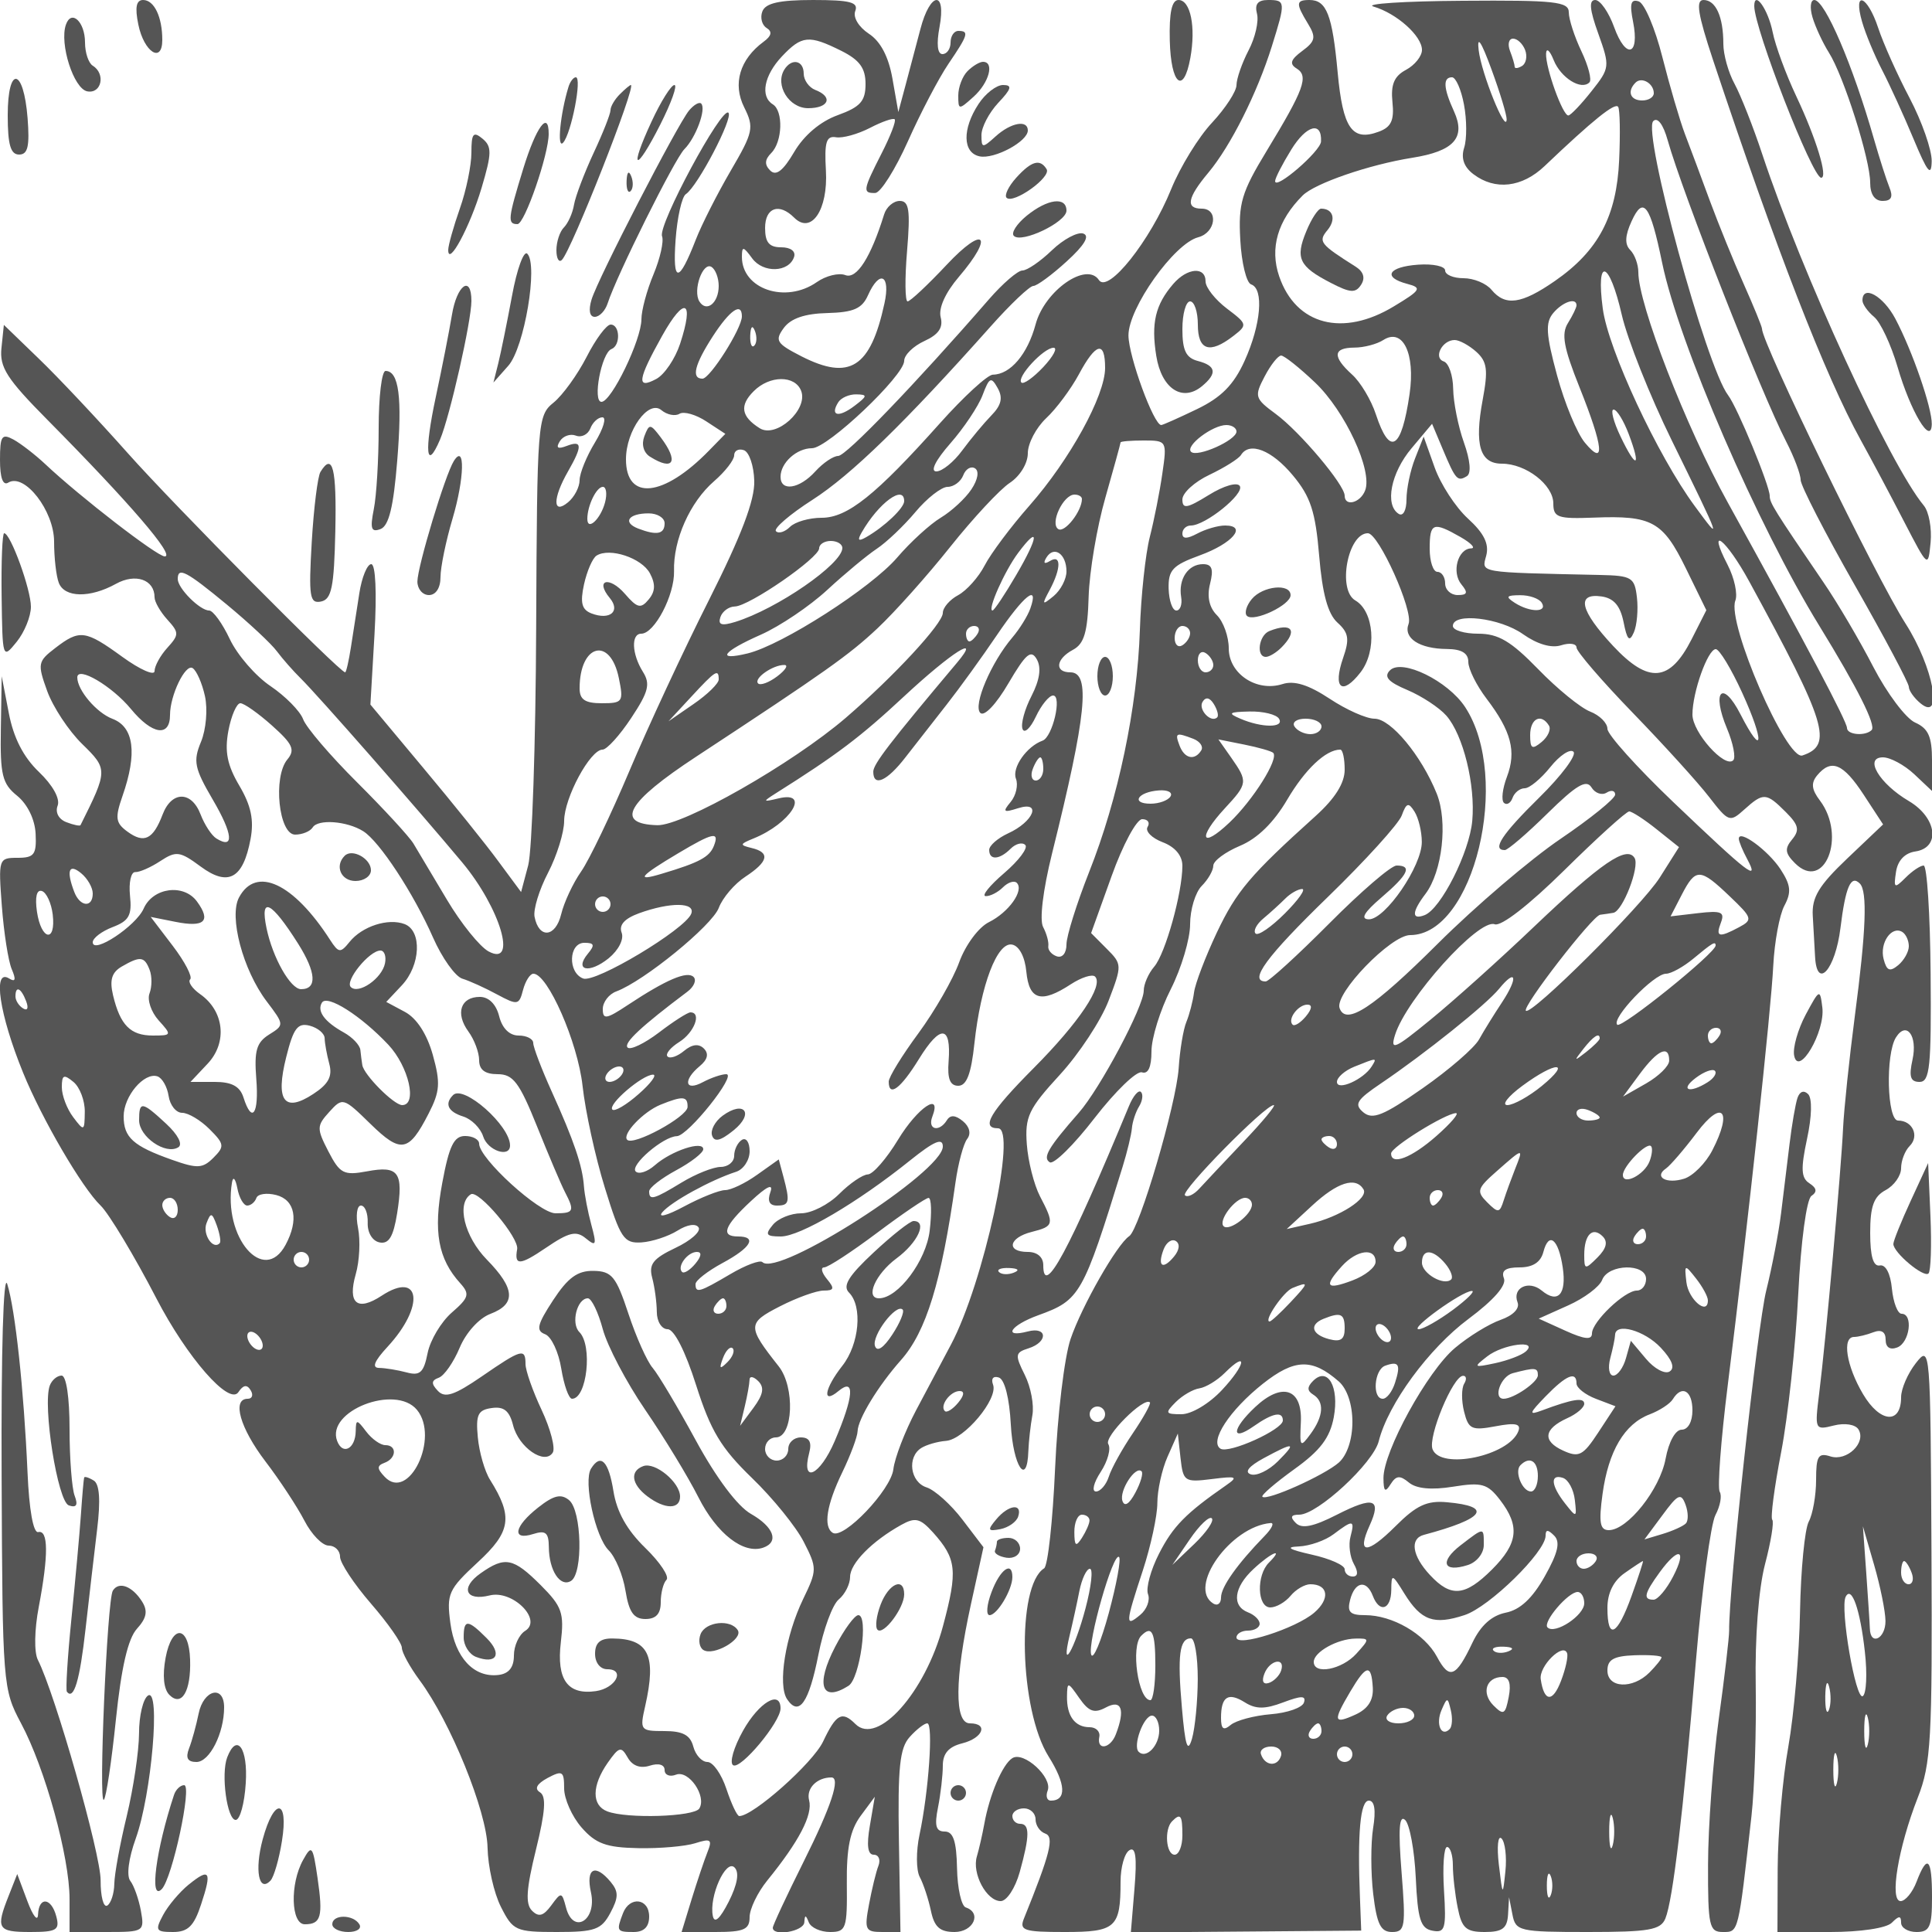 <svg xmlns="http://www.w3.org/2000/svg" version="1.0" width="250" height="250" viewBox="0 0 250 250" preserveAspectRatio="xMidYMid meet">
<g transform="translate(0,250) scale(0.01,-0.01)" fill="#555555" stroke="none">
<path d="M1790 24682 c73 -357 310 -509 310 -199 0 298 -105 517 -248 517 -89 0 -108 -94 -62 -318z"/>
<path d="M9865 24853 c-31 -81 -6 -177 55 -215 76 -47 64 -103 -39 -178 -309 -228 -403 -546 -251 -849 130 -262 118 -320 -175 -821 -173 -297 -376 -697 -451 -890 -221 -569 -302 -570 -262 -5 21 292 81 559 133 593 152 100 616 987 551 1053 -86 86 -915 -1455 -859 -1598 25 -66 -25 -288 -111 -494 -86 -205 -156 -466 -156 -580 0 -266 -388 -1069 -517 -1069 -119 0 0 634 129 683 120 46 112 317 -10 317 -54 0 -194 -188 -311 -418 -118 -230 -310 -496 -427 -591 -209 -169 -214 -243 -226 -2907 -6 -1504 -53 -2890 -103 -3081 l-92 -346 -293 396 c-160 219 -599 764 -975 1213 l-682 817 53 908 c31 542 14 909 -42 909 -52 0 -122 -169 -154 -375 -33 -206 -82 -521 -109 -700 -28 -179 -61 -325 -75 -325 -69 0 -2212 2160 -2816 2840 -385 433 -902 983 -1150 1221 l-450 435 -31 -298 c-27 -251 68 -399 600 -936 1056 -1067 1654 -1762 1513 -1762 -99 0 -1097 771 -1546 1194 -130 122 -315 265 -411 318 -152 82 -175 48 -175 -264 0 -231 38 -336 107 -293 210 129 593 -365 593 -764 0 -206 27 -446 61 -533 74 -193 403 -199 739 -13 254 141 500 55 500 -174 0 -58 74 -188 165 -288 154 -170 154 -196 0 -366 -91 -100 -165 -236 -165 -301 0 -64 -187 18 -415 183 -482 350 -554 359 -872 114 -224 -172 -230 -202 -102 -556 75 -206 278 -514 452 -684 334 -326 333 -341 -21 -1050 -7 -15 -90 2 -183 38 -100 38 -147 127 -113 214 34 90 -64 266 -242 436 -201 192 -329 442 -390 762 l-92 477 -11 -684 c-10 -594 18 -708 212 -864 133 -109 229 -305 238 -491 13 -269 -18 -311 -234 -311 -245 0 -249 -13 -203 -625 26 -344 83 -711 128 -816 58 -136 48 -171 -35 -120 -215 134 -126 -465 182 -1220 244 -600 764 -1490 1003 -1719 106 -101 444 -664 721 -1200 397 -766 944 -1392 1062 -1214 63 94 111 102 158 25 38 -61 21 -111 -37 -111 -208 0 -101 -378 229 -811 184 -241 410 -585 503 -764 92 -179 233 -325 315 -325 81 0 147 -65 147 -144 0 -79 180 -352 400 -606 220 -254 400 -511 400 -572 0 -60 103 -248 229 -419 402 -542 871 -1698 880 -2167 5 -243 82 -588 173 -767 155 -308 192 -325 724 -325 493 0 576 30 692 247 107 200 108 275 5 400 -202 243 -325 179 -256 -134 80 -362 -229 -552 -322 -199 -54 206 -62 208 -191 31 -102 -139 -163 -156 -250 -69 -87 87 -74 280 51 788 122 495 136 692 52 744 -75 46 -41 109 99 185 192 102 214 88 214 -134 0 -136 101 -364 225 -506 183 -210 319 -260 731 -268 279 -6 612 23 741 64 200 64 223 48 159 -112 -41 -103 -134 -378 -206 -612 l-130 -425 440 0 c367 0 440 32 440 192 0 106 103 320 229 475 411 506 590 850 541 1037 -40 153 99 296 288 296 122 0 0 -371 -358 -1088 -220 -441 -400 -826 -400 -857 0 -117 400 -48 408 70 6 100 18 100 58 0 28 -69 151 -125 275 -125 208 0 223 42 217 625 -5 459 42 691 177 875 l185 250 -64 -375 c-44 -254 -28 -375 50 -375 64 0 91 -64 61 -143 -31 -78 -85 -303 -122 -500 -62 -328 -48 -357 170 -357 l237 0 -20 1174 c-16 954 10 1207 140 1350 87 97 189 176 227 176 80 0 18 -887 -100 -1439 -46 -213 -45 -461 3 -550 47 -88 112 -285 144 -436 44 -211 116 -275 306 -275 244 0 357 247 145 318 -57 19 -108 247 -113 508 -7 350 -49 474 -159 474 -115 0 -135 74 -87 313 34 171 62 414 62 539 0 158 75 245 250 289 271 68 344 259 100 259 -202 0 -197 579 13 1537 l163 742 -272 357 c-149 196 -358 383 -463 417 -214 68 -257 394 -68 511 68 42 211 83 317 91 238 17 679 545 610 728 -29 77 3 116 75 92 75 -24 137 -266 155 -608 29 -540 212 -815 227 -342 5 124 28 332 52 462 24 131 -20 365 -98 521 -130 260 -126 290 49 345 254 81 245 285 -10 218 -332 -87 -224 80 136 210 540 196 577 259 1090 1919 60 193 114 418 121 502 7 83 49 210 93 281 44 72 55 156 24 187 -31 31 -101 -51 -155 -182 -775 -1871 -1109 -2491 -1109 -2059 0 104 -78 171 -200 171 -284 0 -248 184 50 259 290 73 296 100 107 462 -77 149 -154 452 -170 673 -26 355 23 458 426 897 250 272 535 705 633 962 175 458 174 471 -25 670 l-202 203 265 737 c146 408 324 737 396 737 73 0 104 -45 70 -100 -34 -55 53 -144 194 -198 162 -61 256 -174 256 -305 0 -349 -220 -1137 -364 -1305 -75 -87 -136 -227 -136 -311 0 -204 -565 -1267 -841 -1581 -396 -452 -471 -580 -375 -640 51 -32 313 226 581 574 269 347 544 613 612 590 80 -26 123 68 123 271 0 171 112 534 250 805 137 271 250 649 250 840 0 190 68 413 150 496 82 82 150 200 150 262 0 62 155 177 345 257 226 94 438 302 611 597 232 394 500 648 687 648 32 0 57 -117 57 -260 0 -174 -125 -372 -375 -598 -851 -767 -1025 -974 -1280 -1511 -146 -310 -279 -657 -294 -772 -15 -115 -60 -287 -99 -382 -40 -95 -85 -365 -100 -600 -32 -468 -508 -2086 -640 -2173 -157 -103 -615 -906 -759 -1331 -80 -235 -170 -986 -200 -1669 -30 -684 -94 -1268 -142 -1298 -361 -227 -322 -1830 58 -2435 224 -356 235 -571 28 -571 -50 0 -68 59 -40 131 64 169 -309 511 -457 419 -127 -78 -296 -475 -363 -850 -25 -137 -68 -327 -96 -421 -67 -220 124 -579 308 -579 78 0 188 167 246 375 131 471 132 625 5 625 -55 0 -100 45 -100 100 0 55 68 100 150 100 82 0 150 -64 150 -142 0 -78 56 -160 125 -184 120 -41 65 -259 -275 -1099 -63 -155 -3 -175 529 -175 660 0 721 56 721 652 0 185 51 368 114 406 81 51 100 -89 66 -497 l-47 -567 1491 12 1490 12 -16 416 c-34 853 4 1266 115 1266 74 0 93 -124 55 -356 -31 -195 -31 -578 1 -850 47 -393 97 -494 244 -494 169 0 179 66 123 775 -44 551 -31 746 46 675 59 -55 121 -392 138 -749 25 -538 62 -655 215 -684 165 -32 181 24 150 524 -19 308 -1 559 40 559 41 0 75 -107 75 -237 0 -131 28 -379 63 -550 52 -264 108 -313 350 -313 227 0 290 47 301 225 l13 225 44 -225 c41 -214 88 -225 975 -225 794 0 943 26 1004 175 97 239 230 1358 396 3344 78 918 191 1763 252 1877 61 115 86 249 55 300 -31 50 15 668 103 1372 266 2132 561 4848 590 5439 16 307 80 655 144 774 93 174 83 267 -51 472 -160 243 -539 521 -539 394 0 -33 49 -153 110 -266 161 -301 14 -187 -960 742 -467 446 -850 872 -850 946 0 75 -101 176 -225 224 -124 49 -426 295 -671 548 -352 362 -515 459 -775 459 -181 0 -329 45 -329 100 0 178 611 106 909 -107 183 -129 366 -183 491 -143 110 35 200 22 200 -29 0 -51 327 -431 728 -845 400 -413 845 -903 988 -1089 251 -325 268 -331 455 -162 247 222 284 220 536 -32 168 -168 183 -234 83 -355 -99 -119 -92 -179 36 -307 381 -381 672 349 323 811 -108 142 -117 226 -35 325 182 219 337 154 602 -251 l251 -384 -464 -441 c-368 -350 -460 -503 -446 -741 9 -165 23 -405 30 -533 24 -432 262 -161 328 373 66 536 135 694 251 577 100 -100 81 -611 -65 -1717 -72 -550 -140 -1202 -152 -1450 -24 -530 -223 -2741 -309 -3429 -59 -472 -56 -479 189 -417 143 36 279 14 319 -50 105 -171 -149 -417 -362 -350 -158 51 -186 5 -186 -304 0 -200 -43 -443 -95 -540 -52 -97 -103 -623 -113 -1169 -10 -545 -78 -1328 -151 -1741 -74 -412 -136 -1121 -138 -1575 l-3 -825 680 0 c396 0 730 50 800 120 93 93 120 93 120 0 0 -66 90 -120 200 -120 170 0 200 67 200 450 0 507 -60 567 -200 200 -52 -137 -145 -250 -206 -250 -147 0 -32 690 221 1337 173 440 190 746 178 3176 -13 2661 -15 2686 -203 2447 -104 -133 -190 -331 -190 -440 0 -355 -273 -332 -493 41 -216 365 -274 739 -115 739 50 0 163 27 250 61 103 39 158 5 158 -97 0 -99 56 -136 150 -100 162 62 210 436 56 436 -51 0 -107 146 -125 325 -18 195 -81 315 -156 300 -85 -17 -125 118 -125 421 0 345 46 471 200 554 110 59 200 186 200 284 0 97 50 226 111 287 129 129 37 329 -150 329 -143 0 -165 859 -27 1077 136 215 281 20 214 -287 -49 -222 -28 -290 91 -290 133 0 153 198 143 1400 -6 770 -47 1400 -90 1400 -43 0 -149 -71 -235 -158 -144 -143 -155 -137 -123 75 22 148 114 245 250 265 330 49 280 437 -83 652 -384 226 -585 566 -336 566 95 0 276 -98 404 -217 l231 -218 0 394 c0 309 -47 415 -220 492 -120 55 -362 377 -538 716 -175 340 -466 835 -648 1100 -640 939 -694 1026 -694 1116 0 133 -418 1145 -538 1302 -283 370 -1112 3405 -969 3548 55 55 129 -42 186 -246 195 -693 1205 -3261 1534 -3901 103 -200 187 -423 187 -496 0 -73 315 -685 700 -1361 385 -675 700 -1268 700 -1316 0 -49 68 -145 150 -213 302 -251 168 468 -193 1032 -380 594 -1857 3628 -1857 3814 0 27 -106 286 -235 576 -130 291 -327 776 -439 1078 -111 303 -257 693 -324 868 -66 175 -197 622 -291 993 -94 372 -231 696 -306 721 -103 34 -120 -30 -73 -265 87 -438 -93 -489 -245 -69 -70 194 -180 352 -245 352 -84 0 -73 -124 40 -436 152 -425 150 -444 -88 -744 -134 -170 -269 -311 -299 -314 -72 -8 -297 617 -289 801 4 79 48 41 98 -84 93 -231 357 -396 463 -289 33 32 -14 214 -104 403 -90 189 -163 415 -163 503 0 139 -177 159 -1375 150 -756 -5 -1275 -39 -1152 -75 300 -88 627 -380 627 -561 0 -81 -93 -197 -207 -258 -153 -82 -198 -189 -175 -417 25 -236 -16 -324 -177 -383 -346 -129 -465 43 -532 768 -69 746 -144 936 -365 936 -176 0 -179 -45 -19 -307 107 -175 96 -227 -75 -353 -151 -112 -168 -167 -71 -227 158 -98 95 -270 -388 -1065 -326 -537 -368 -678 -342 -1151 16 -297 79 -556 140 -577 168 -56 129 -520 -84 -989 -140 -310 -301 -473 -616 -625 -235 -113 -443 -206 -463 -206 -97 0 -422 888 -424 1159 -2 354 591 1190 903 1271 228 60 265 370 45 370 -213 0 -186 141 87 467 287 344 630 1026 820 1633 181 578 179 600 -48 600 -133 0 -176 -53 -144 -177 26 -98 -23 -312 -109 -475 -85 -164 -155 -365 -156 -448 0 -82 -143 -301 -316 -487 -174 -185 -412 -572 -529 -860 -271 -669 -817 -1355 -935 -1177 -160 242 -701 -136 -819 -571 -104 -388 -327 -651 -553 -653 -69 -1 -376 -283 -684 -627 -831 -931 -1198 -1225 -1532 -1225 -161 0 -345 -53 -410 -118 -65 -65 -147 -91 -181 -56 -35 34 178 218 473 407 501 322 1191 993 2304 2242 257 289 506 525 553 525 46 0 241 143 431 317 231 210 303 331 215 361 -73 24 -256 -73 -406 -217 -149 -144 -321 -261 -381 -261 -60 0 -256 -169 -435 -375 -952 -1095 -1847 -2025 -1949 -2025 -63 0 -196 -90 -296 -200 -205 -227 -450 -265 -450 -70 0 181 208 370 407 370 203 0 1193 939 1193 1131 0 75 117 190 261 256 184 84 246 174 211 308 -30 117 60 317 235 522 463 542 330 676 -156 158 -245 -261 -473 -475 -507 -475 -33 0 -37 293 -7 650 44 532 27 650 -95 650 -81 0 -173 -79 -202 -175 -172 -555 -354 -841 -501 -785 -85 33 -252 -8 -369 -90 -404 -283 -970 -92 -970 326 0 140 18 138 132 -18 142 -195 476 -185 543 17 24 73 -44 125 -167 125 -155 0 -208 63 -208 250 0 264 181 329 376 134 222 -222 440 101 411 609 -21 367 4 452 130 431 85 -15 283 40 440 121 156 81 300 131 320 111 21 -20 -56 -219 -170 -442 -242 -475 -248 -515 -82 -511 69 1 259 303 424 671 164 368 400 818 525 1002 254 374 269 424 126 424 -55 0 -100 -67 -100 -150 0 -82 -47 -150 -105 -150 -65 0 -79 131 -38 350 90 481 -121 459 -247 -25 -54 -206 -140 -532 -192 -725 l-94 -350 -76 432 c-50 285 -154 483 -306 582 -131 87 -207 212 -175 294 43 113 -67 142 -546 142 -435 0 -615 -40 -656 -147z m9631 -1399 c-7 -195 -327 595 -362 896 -24 199 32 117 165 -246 111 -301 199 -593 197 -650z m-8611 889 c238 -119 315 -224 315 -430 0 -222 -67 -297 -359 -403 -225 -81 -436 -259 -564 -476 -144 -245 -235 -316 -311 -240 -75 75 -71 141 14 226 146 146 158 545 20 630 -165 102 -114 373 117 619 258 273 350 282 768 74z m8850 10 c31 -81 13 -173 -39 -206 -53 -32 -96 -37 -96 -11 0 26 -27 119 -61 206 -33 87 -15 158 40 158 55 0 125 -66 156 -147z m-791 -707 c37 -195 38 -446 2 -558 -43 -135 -3 -249 120 -342 280 -213 629 -173 921 105 626 596 914 828 952 766 23 -37 28 -345 13 -685 -32 -730 -270 -1179 -832 -1568 -433 -300 -641 -329 -820 -114 -68 83 -231 150 -362 150 -131 0 -238 45 -238 100 0 55 -157 89 -350 75 -389 -28 -464 -164 -138 -249 191 -50 174 -80 -175 -290 -661 -401 -1268 -242 -1484 387 -125 364 -21 723 303 1047 157 157 858 399 1417 488 541 86 697 259 542 600 -138 302 -146 442 -26 442 49 0 119 -159 155 -354z m2456 148 c0 -52 -67 -94 -150 -94 -155 0 -199 118 -86 231 80 80 236 -11 236 -137z m-4306 -625 c-5 -126 -594 -634 -594 -513 0 39 94 222 209 408 195 317 398 372 385 105z m4414 -1569 c217 -1050 1232 -3394 2035 -4700 492 -801 737 -1287 676 -1347 -82 -82 -319 -62 -319 27 0 82 -530 1085 -1544 2920 -542 981 -1156 2562 -1156 2977 0 101 -47 230 -105 288 -73 73 -68 186 18 373 152 334 240 215 395 -538z m-12208 -300 c0 -221 -158 -348 -250 -201 -88 143 44 517 157 447 51 -32 93 -142 93 -246z m11686 -375 c73 -316 363 -1047 647 -1625 650 -1326 651 -1330 298 -850 -481 653 -1121 2027 -1191 2556 -91 682 85 624 246 -81z m-9541 150 c-181 -833 -449 -1004 -1074 -686 -324 166 -348 204 -229 367 91 124 272 186 563 193 340 9 450 57 527 231 150 335 294 265 213 -105z m-2645 -525 c-64 -193 -202 -398 -308 -454 -260 -139 -242 -11 77 560 291 520 418 462 231 -106z m11600 499 c0 -29 -50 -132 -111 -230 -88 -140 -55 -319 150 -831 311 -777 336 -1036 70 -717 -102 122 -264 514 -361 873 -143 529 -153 680 -50 804 122 146 302 207 302 101z m-10800 -143 c0 -155 -412 -806 -510 -806 -148 0 -103 182 135 550 220 339 375 445 375 256z m160 -379 c-33 -33 -56 26 -52 131 5 117 28 141 60 61 29 -72 26 -159 -8 -192z m8480 -625 c-105 -722 -255 -813 -436 -264 -61 186 -200 418 -308 515 -257 233 -248 347 29 349 124 0 293 45 375 98 252 162 416 -174 340 -698z m864 545 c140 -127 154 -234 82 -620 -109 -584 -36 -827 248 -827 312 0 666 -274 666 -515 0 -181 57 -201 525 -183 751 30 893 -49 1190 -656 l265 -542 -191 -377 c-282 -554 -555 -577 -1014 -87 -429 459 -483 689 -151 642 159 -23 242 -120 285 -332 46 -233 76 -263 133 -133 40 91 58 294 40 450 -30 262 -65 284 -482 293 -1593 35 -1528 24 -1468 251 39 151 -29 289 -236 478 -160 146 -354 444 -432 663 l-142 398 -111 -282 c-61 -154 -111 -393 -111 -530 0 -141 -44 -223 -100 -188 -184 114 -103 531 166 850 l265 316 138 -328 c167 -398 191 -424 313 -349 58 36 43 205 -39 435 -74 207 -136 519 -139 693 -2 174 -57 334 -122 356 -138 46 -21 277 141 277 61 0 187 -69 281 -153z m-5604 -197 c-129 -137 -256 -227 -283 -200 -67 66 288 450 416 450 56 0 -4 -112 -133 -250z m800 -11 c0 -358 -456 -1187 -980 -1783 -239 -271 -499 -619 -578 -772 -79 -153 -234 -326 -343 -385 -109 -58 -199 -162 -199 -231 0 -137 -635 -822 -1255 -1356 -689 -592 -2107 -1400 -2440 -1390 -554 16 -395 297 504 887 1677 1102 1977 1314 2346 1661 223 209 647 684 942 1055 296 371 642 743 770 827 132 87 233 252 233 383 0 127 107 330 237 453 131 122 321 378 423 567 221 412 340 441 340 84z m2716 -188 c388 -368 748 -1141 649 -1397 -62 -163 -265 -214 -265 -68 0 140 -579 827 -891 1057 -273 201 -280 227 -145 485 78 150 175 272 214 271 40 0 237 -157 438 -348z m-6649 -109 c93 -243 -324 -618 -537 -483 -240 151 -263 294 -77 479 206 207 535 209 614 4z m2461 -318 c-98 -101 -267 -304 -377 -453 -109 -149 -260 -271 -335 -271 -82 0 -10 144 180 361 175 199 363 480 418 625 88 233 111 244 196 92 70 -125 48 -221 -82 -354z m-1771 124 c-205 -156 -320 -131 -211 45 36 59 142 106 235 104 148 -3 145 -21 -24 -149z m-2264 -102 c56 34 212 -10 347 -99 l246 -161 -213 -218 c-587 -602 -1073 -653 -1073 -111 0 372 291 775 458 636 73 -61 179 -82 235 -47z m12283 -264 c165 -437 97 -457 -106 -31 -92 192 -132 349 -90 349 42 0 130 -143 196 -318z m-13377 -107 c-109 -179 -198 -398 -199 -488 0 -89 -67 -219 -150 -287 -200 -166 -200 51 0 400 189 330 185 407 -16 330 -117 -45 -144 -27 -90 60 42 68 135 101 208 73 72 -28 156 14 187 93 30 79 100 144 156 144 56 0 13 -146 -96 -325z m8301 141 c0 -113 -510 -340 -588 -262 -77 77 279 346 457 346 72 0 131 -38 131 -84z m-959 -541 c-33 -234 -107 -605 -163 -825 -56 -220 -114 -760 -128 -1200 -33 -1006 -280 -2186 -658 -3137 -160 -406 -292 -826 -292 -934 0 -112 -53 -178 -125 -154 -69 23 -118 83 -110 133 8 51 -22 161 -67 246 -49 91 -2 478 115 950 446 1793 502 2346 237 2346 -208 0 -188 173 35 292 144 77 189 229 202 688 10 324 107 899 216 1279 108 380 197 702 197 716 0 14 136 25 301 25 297 0 301 -6 240 -425z m-5281 -97 c8 -250 -167 -710 -586 -1542 -329 -652 -792 -1648 -1030 -2213 -239 -565 -519 -1150 -624 -1300 -105 -150 -222 -400 -259 -555 -73 -299 -288 -319 -344 -31 -18 94 60 350 175 570 114 220 208 522 208 671 1 298 337 922 497 922 55 0 222 184 370 408 226 341 251 441 152 599 -144 230 -155 493 -21 493 171 0 432 500 424 809 -12 405 206 894 519 1165 143 124 259 274 259 334 0 60 56 90 125 67 69 -23 130 -202 135 -397z m6970 70 c229 -275 292 -468 340 -1040 41 -490 112 -751 236 -864 146 -132 159 -213 74 -457 -137 -395 -14 -496 226 -186 213 276 176 787 -68 929 -235 136 -98 870 162 870 140 0 592 -1005 527 -1173 -71 -185 141 -323 498 -325 189 -2 275 -54 275 -168 0 -91 106 -304 236 -475 320 -421 388 -682 264 -1010 -58 -152 -76 -304 -39 -338 36 -33 86 -5 111 64 25 69 95 125 158 125 62 0 211 124 332 275 121 151 256 240 299 197 43 -43 -155 -309 -441 -590 -486 -478 -620 -682 -448 -682 39 0 288 214 553 475 371 365 502 443 568 337 46 -76 135 -107 196 -69 61 38 111 27 111 -25 0 -52 -318 -309 -707 -573 -388 -263 -1102 -872 -1586 -1354 -838 -835 -1192 -1067 -1273 -836 -67 189 664 945 913 945 824 0 1314 2031 712 2950 -222 339 -818 631 -973 476 -83 -83 -24 -150 226 -255 186 -79 413 -228 504 -332 218 -249 377 -896 335 -1360 -37 -410 -407 -1141 -617 -1221 -171 -66 -166 41 12 276 218 289 291 935 145 1297 -199 493 -594 969 -805 969 -105 0 -366 116 -581 259 -273 180 -458 238 -610 189 -335 -106 -695 134 -695 462 0 152 -69 345 -153 429 -100 100 -131 241 -89 407 48 190 25 254 -91 254 -192 0 -321 -193 -283 -425 16 -96 -12 -175 -62 -175 -51 0 -95 127 -100 282 -6 242 51 303 404 432 424 154 619 386 326 386 -91 0 -252 -47 -359 -104 -133 -71 -193 -71 -193 0 0 57 49 104 110 104 187 0 696 410 633 511 -33 54 -206 5 -401 -116 -282 -174 -342 -185 -342 -58 0 85 158 229 352 320 193 92 376 207 406 255 110 178 400 64 672 -264z m-4160 -180 c-78 -118 -256 -282 -395 -366 -140 -84 -394 -316 -565 -516 -336 -393 -1488 -1132 -1935 -1241 -416 -101 -330 21 172 243 245 109 631 369 857 578 226 209 514 448 640 532 126 83 352 298 502 477 149 179 337 325 416 325 79 0 170 67 202 149 31 83 100 123 152 91 57 -35 38 -146 -46 -272z m-4741 -170 c-57 -215 -229 -375 -229 -212 0 170 118 414 201 414 44 0 57 -91 28 -202z m3871 17 c0 -88 -253 -329 -490 -465 -103 -59 -119 -43 -60 60 219 382 550 626 550 405z m2300 28 c0 -157 -222 -441 -305 -390 -114 70 63 447 209 447 53 0 96 -25 96 -57z m-5400 -314 c0 -141 -100 -161 -341 -69 -208 80 -128 197 134 197 114 0 207 -58 207 -128z m10300 -179 c138 -79 199 -145 136 -146 -173 -6 -255 -311 -125 -467 88 -107 77 -137 -49 -137 -89 0 -162 68 -162 150 0 83 -45 150 -100 150 -55 0 -100 135 -100 300 0 337 44 353 400 150z m-5751 -492 c-147 -252 -285 -458 -306 -458 -71 0 156 511 332 746 281 376 266 210 -26 -288z m-2249 351 c0 -206 -845 -789 -1387 -957 -176 -54 -225 -38 -191 63 25 74 109 136 187 137 184 3 1091 629 1091 753 0 52 68 95 150 95 83 0 150 -41 150 -91z m11736 -435 c1004 -1840 1088 -2116 687 -2250 -206 -68 -979 1715 -868 2003 33 85 -12 294 -100 464 -275 532 -20 335 281 -217z m-14226 107 c74 -139 70 -235 -16 -338 -102 -123 -147 -113 -307 72 -204 235 -393 183 -196 -54 142 -172 1 -290 -237 -199 -126 49 -149 136 -97 376 38 171 110 339 162 372 169 108 585 -30 691 -229z m5390 25 c0 -100 -75 -243 -166 -319 -151 -124 -156 -116 -50 81 149 280 149 464 1 372 -73 -44 -89 -27 -44 46 98 158 259 46 259 -180z m-10864 -430 c283 -234 574 -505 647 -604 74 -99 213 -257 309 -351 212 -208 1503 -1679 2090 -2382 492 -591 718 -1353 341 -1151 -114 61 -357 362 -540 670 -183 308 -378 634 -433 726 -55 91 -383 447 -728 791 -346 344 -661 712 -700 819 -40 106 -230 298 -422 428 -192 129 -429 402 -526 607 -96 204 -217 371 -268 371 -119 0 -406 287 -406 407 0 161 108 105 636 -331z m10396 -51 c-34 -96 -139 -265 -233 -375 -274 -322 -511 -878 -414 -975 51 -51 205 111 364 383 227 386 293 442 368 309 60 -108 37 -265 -69 -472 -88 -170 -141 -362 -117 -427 23 -65 101 6 172 157 71 151 172 275 224 275 119 0 -7 -537 -136 -584 -206 -74 -399 -350 -345 -492 32 -82 1 -218 -68 -301 -108 -130 -95 -142 97 -81 310 98 200 -176 -131 -326 -134 -62 -244 -158 -244 -214 0 -137 133 -129 278 16 65 65 150 87 189 48 39 -38 -84 -202 -273 -364 -189 -162 -297 -296 -239 -298 58 -2 158 49 223 114 65 65 146 91 179 58 98 -98 -103 -381 -361 -509 -134 -67 -302 -294 -384 -518 -79 -219 -317 -633 -528 -920 -211 -286 -384 -567 -384 -625 0 -207 155 -91 392 294 276 447 418 437 383 -29 -18 -228 18 -319 125 -319 108 0 167 154 209 550 82 755 295 1314 487 1277 92 -17 167 -158 185 -353 36 -367 193 -411 576 -160 137 89 278 134 313 99 114 -114 -209 -596 -795 -1185 -563 -566 -689 -778 -461 -778 250 0 -186 -2005 -609 -2800 -103 -192 -306 -574 -451 -849 -145 -274 -277 -618 -294 -763 -31 -268 -643 -910 -784 -823 -125 77 -81 362 124 785 106 220 195 458 197 529 4 158 266 588 561 921 327 368 524 1010 706 2300 35 248 103 500 151 562 53 68 32 158 -55 230 -97 80 -163 84 -207 13 -100 -161 -254 -124 -189 45 128 333 -189 121 -443 -297 -149 -246 -325 -448 -391 -450 -67 -2 -233 -115 -371 -253 -137 -137 -359 -250 -492 -250 -133 0 -299 -67 -367 -150 -104 -126 -88 -150 104 -150 248 0 994 439 1671 983 313 251 425 299 425 181 0 -328 -2135 -1696 -2334 -1496 -32 31 -219 -39 -417 -156 -401 -236 -449 -250 -449 -128 0 47 158 169 350 273 368 198 452 343 200 343 -229 0 -181 134 165 456 209 195 295 235 254 119 -42 -116 -13 -175 84 -175 162 0 172 45 84 374 l-60 223 -279 -198 c-153 -110 -340 -199 -415 -199 -75 0 -314 -95 -532 -212 -218 -117 -344 -151 -281 -75 116 137 627 418 955 524 96 31 175 151 175 266 0 115 -45 181 -100 147 -55 -34 -100 -127 -100 -206 0 -79 -79 -144 -175 -144 -96 -1 -322 -91 -502 -200 -365 -222 -423 -238 -423 -116 0 47 158 169 350 273 193 104 350 226 350 272 0 117 -413 -20 -626 -207 -96 -85 -208 -121 -248 -81 -79 79 356 453 532 457 145 3 783 802 640 802 -61 0 -198 -47 -305 -104 -230 -123 -259 25 -39 208 103 85 121 161 54 228 -66 66 -152 56 -256 -30 -86 -72 -183 -105 -214 -73 -32 31 37 116 152 188 195 122 293 383 144 383 -36 0 -219 -117 -406 -260 -188 -143 -371 -231 -407 -195 -56 57 179 276 773 722 86 64 122 150 81 191 -82 82 -354 -34 -850 -362 -279 -185 -325 -193 -325 -53 0 90 79 193 175 228 358 133 1238 851 1326 1081 49 131 205 313 345 404 298 196 323 313 79 371 -157 38 -154 50 25 123 479 193 747 620 325 519 -206 -49 -209 -44 -39 64 794 500 1097 729 1665 1258 611 568 1008 820 683 434 -873 -1038 -1084 -1313 -1084 -1411 0 -202 179 -122 417 187 128 165 368 472 533 682 165 210 458 615 650 899 349 516 549 675 432 343z m6618 75 c79 -127 -153 -127 -350 0 -122 79 -109 97 69 98 121 1 247 -43 281 -98z m-7300 -400 c-34 -55 -82 -100 -106 -100 -24 0 -44 45 -44 100 0 55 48 100 106 100 58 0 78 -45 44 -100z m2750 6 c0 -52 -45 -122 -100 -156 -55 -34 -100 8 -100 94 0 86 45 156 100 156 55 0 100 -42 100 -94z m-7392 -582 c63 -306 50 -324 -221 -324 -216 0 -287 47 -287 192 0 574 397 678 508 132z m7692 170 c0 -52 -45 -94 -100 -94 -55 0 -100 70 -100 156 0 86 45 128 100 94 55 -34 100 -104 100 -156z m6844 -359 c291 -637 274 -856 -22 -279 -233 455 -379 304 -175 -183 80 -191 116 -376 81 -411 -108 -109 -528 361 -528 591 0 290 199 847 302 847 46 0 200 -254 342 -565z m-19892 -43 c37 -170 15 -431 -51 -591 -104 -251 -86 -341 152 -748 262 -447 281 -648 47 -503 -62 38 -153 178 -204 310 -117 308 -375 308 -492 0 -123 -323 -239 -379 -454 -222 -155 113 -164 177 -65 462 193 552 149 892 -129 998 -207 78 -456 372 -456 536 0 153 450 -112 694 -408 275 -334 506 -369 506 -77 0 253 198 664 292 606 51 -32 123 -195 160 -363z m7405 256 c-106 -80 -217 -121 -247 -92 -63 63 191 242 340 239 55 -1 13 -67 -93 -147z m-757 -41 c0 -51 -146 -194 -325 -317 l-325 -224 294 317 c316 342 356 367 356 224z m6451 -489 c-79 -80 -251 101 -190 200 41 67 93 57 146 -29 45 -73 65 -150 44 -171z m-12231 -107 c269 -240 302 -314 198 -439 -188 -227 -111 -972 101 -972 93 0 195 42 227 93 68 111 444 83 654 -49 210 -131 650 -802 903 -1375 116 -264 287 -504 379 -533 93 -28 295 -120 450 -204 266 -143 285 -139 336 58 31 116 91 210 134 210 185 0 574 -887 636 -1450 36 -330 166 -925 289 -1321 202 -654 246 -720 473 -706 138 9 347 78 466 152 127 80 239 97 274 41 32 -52 -103 -171 -300 -264 -290 -138 -347 -211 -301 -386 32 -119 59 -317 60 -441 0 -125 63 -225 140 -225 84 0 229 -284 369 -725 188 -590 322 -813 721 -1199 271 -261 572 -633 671 -827 174 -340 174 -366 -7 -740 -230 -476 -332 -1112 -208 -1297 154 -229 282 -47 405 576 64 326 182 648 263 715 81 67 147 198 147 292 0 174 284 463 664 674 180 100 243 85 410 -100 305 -341 321 -491 128 -1211 -231 -861 -848 -1552 -1133 -1267 -173 173 -249 132 -419 -228 -133 -278 -903 -963 -1084 -963 -28 0 -102 158 -166 350 -64 193 -174 350 -246 350 -72 0 -154 90 -183 200 -39 148 -136 200 -374 200 -312 0 -320 10 -248 325 148 655 44 870 -424 873 -159 2 -225 -57 -225 -198 0 -116 67 -200 158 -200 238 0 110 -245 -146 -283 -367 -53 -512 148 -455 631 45 381 15 465 -261 741 -354 353 -461 375 -775 154 -269 -188 -198 -366 115 -288 296 75 688 -316 460 -458 -80 -50 -146 -193 -146 -319 0 -153 -65 -236 -200 -252 -318 -38 -562 224 -622 669 -51 382 -26 437 354 789 430 396 459 589 160 1066 -70 110 -141 358 -159 550 -28 294 1 355 180 380 157 23 229 -36 276 -222 72 -288 410 -521 514 -354 35 58 -29 305 -144 550 -115 244 -209 512 -209 595 0 209 -51 195 -566 -160 -355 -244 -477 -284 -568 -187 -88 93 -86 134 11 170 71 25 192 200 271 388 81 195 251 383 397 438 335 127 322 327 -45 702 -291 298 -396 729 -207 846 99 61 625 -563 599 -710 -39 -216 33 -213 372 17 300 204 392 225 517 122 133 -109 142 -87 71 175 -45 165 -88 390 -96 500 -19 265 -129 589 -418 1228 -131 290 -238 572 -238 625 0 53 -85 97 -189 97 -119 0 -213 94 -252 250 -39 155 -134 250 -250 250 -249 0 -320 -213 -148 -448 77 -105 139 -272 139 -371 0 -124 75 -181 239 -181 201 0 281 -106 510 -675 149 -371 311 -753 361 -849 128 -247 116 -276 -122 -276 -210 0 -988 709 -988 900 0 55 -82 100 -182 100 -144 0 -206 -127 -295 -606 -118 -631 -55 -983 234 -1301 124 -138 111 -185 -110 -377 -139 -121 -280 -357 -314 -526 -50 -252 -99 -296 -272 -249 -116 31 -276 57 -355 58 -98 1 -64 87 111 276 483 523 426 989 -79 658 -315 -207 -443 -100 -335 278 49 169 62 438 30 598 -32 160 -15 291 37 291 53 0 92 -100 88 -222 -5 -128 60 -236 153 -255 121 -24 179 73 228 378 84 529 20 619 -389 542 -302 -56 -351 -31 -500 256 -154 299 -153 332 11 513 172 190 182 187 532 -155 395 -386 496 -368 752 131 149 289 156 400 55 763 -76 270 -208 473 -361 555 l-241 129 201 214 c244 259 264 705 37 793 -213 81 -551 -28 -714 -232 -117 -145 -140 -143 -251 28 -473 735 -958 961 -1178 549 -133 -248 50 -938 357 -1344 230 -304 230 -307 31 -431 -162 -102 -193 -210 -165 -569 37 -459 -55 -593 -166 -243 -46 143 -151 200 -374 200 l-311 0 223 237 c257 274 213 681 -99 899 -103 73 -161 159 -128 191 32 33 -69 228 -226 434 l-285 374 321 -64 c375 -75 464 9 278 263 -171 235 -570 182 -690 -91 -99 -226 -659 -596 -659 -436 0 54 116 142 257 196 213 81 252 152 225 408 -17 170 13 307 68 304 55 -3 201 61 325 143 205 134 253 127 521 -71 357 -264 550 -158 646 356 46 246 7 432 -145 690 -157 266 -192 441 -142 710 37 196 107 357 155 357 48 0 232 -130 410 -289z m13030 89 c74 -120 -221 -120 -500 0 -169 72 -150 87 119 93 176 4 347 -38 381 -93z m550 -100 c0 -55 -65 -100 -144 -100 -79 0 -172 45 -206 100 -34 55 31 100 144 100 113 0 206 -45 206 -100z m2943 11 c30 -48 -12 -144 -94 -212 -124 -103 -149 -88 -149 89 0 214 142 287 243 123z m-4602 -171 c87 -34 133 -101 103 -150 -84 -136 -216 -108 -280 60 -64 168 -48 176 177 90z m1034 -182 c76 -76 -259 -610 -566 -902 -369 -350 -416 -201 -59 185 296 319 299 344 83 653 l-167 238 335 -67 c184 -37 352 -85 374 -107z m-2975 -208 c0 -82 -44 -150 -97 -150 -53 0 -71 68 -39 150 31 82 75 150 97 150 21 0 39 -68 39 -150z m1646 -356 c-32 -52 -148 -94 -258 -94 -260 0 -167 152 107 172 115 9 183 -26 151 -78z m3252 -589 c2 -311 -474 -1006 -687 -1001 -111 3 -60 90 164 282 347 297 403 414 197 414 -70 0 -462 -337 -872 -750 -410 -412 -780 -750 -822 -750 -227 0 11 324 805 1094 485 471 915 945 955 1053 61 166 88 174 166 50 51 -81 94 -257 94 -392z m3040 163 l288 -230 -249 -394 c-232 -366 -1664 -1790 -1732 -1723 -51 51 860 1228 961 1242 52 6 128 18 170 25 121 20 345 597 275 710 -101 164 -429 -60 -1301 -890 -440 -420 -1042 -960 -1337 -1201 -470 -385 -527 -409 -461 -198 147 468 1084 1509 1289 1431 83 -32 446 250 905 703 422 416 798 757 836 757 37 -1 198 -105 356 -232z m-12199 -210 c-56 -148 -188 -219 -678 -365 -344 -104 -286 -32 217 267 448 267 533 284 461 98z m-8039 -620 c0 -188 -165 -174 -239 20 -106 276 -70 374 89 242 83 -68 150 -186 150 -262z m21182 -36 c294 -280 301 -304 122 -400 -262 -140 -308 -129 -235 61 52 136 3 156 -295 121 l-357 -42 144 279 c181 350 237 348 621 -19z m-21700 -235 c44 -371 -149 -337 -204 36 -27 189 -4 289 64 267 59 -19 122 -156 140 -303z m15944 13 c-176 -176 -346 -293 -379 -260 -33 33 12 121 101 195 89 74 216 190 282 256 66 67 164 123 218 125 54 2 -46 -140 -222 -316z m-8726 120 c0 -55 -45 -100 -100 -100 -55 0 -100 45 -100 100 0 55 45 100 100 100 55 0 100 -45 100 -100z m-4042 -512 c234 -372 248 -588 38 -588 -137 0 -367 405 -447 788 -89 424 60 352 409 -200z m5086 387 c-82 -204 -1240 -898 -1398 -837 -202 77 -188 462 16 462 129 0 138 -29 45 -141 -181 -219 17 -262 269 -59 128 105 200 246 168 331 -38 99 36 182 224 251 405 147 736 144 676 -7z m15756 -419 c0 -72 -62 -183 -138 -246 -108 -89 -149 -72 -188 79 -55 208 103 437 242 351 46 -28 84 -111 84 -184z m-2500 9 c0 -97 -1219 -1079 -1273 -1025 -81 80 473 660 631 660 66 0 226 89 356 197 244 203 286 228 286 168z m-17218 -229 c-38 -197 -343 -408 -443 -308 -79 79 240 472 384 472 50 0 77 -74 59 -164z m-3046 -86 c32 -82 31 -219 -1 -304 -33 -84 21 -242 118 -350 172 -190 170 -196 -75 -196 -290 0 -423 135 -515 520 -47 198 -18 296 111 372 240 139 295 133 362 -42z m17500 -420 c-102 -154 -236 -370 -297 -480 -60 -109 -389 -394 -730 -632 -507 -354 -647 -411 -767 -312 -124 104 -89 161 231 377 566 383 1358 1017 1525 1222 223 273 250 147 38 -175z m-19098 15 c34 -89 18 -129 -39 -94 -55 33 -99 103 -99 155 0 144 72 112 138 -61z m4687 -564 c264 -282 379 -781 179 -781 -107 0 -497 392 -516 519 -7 44 -19 132 -25 195 -7 63 -103 164 -213 225 -251 139 -352 277 -284 387 67 109 505 -169 859 -545z m11873 367 c-70 -84 -147 -132 -172 -107 -70 69 71 259 192 259 66 0 59 -57 -20 -152z m-12697 -285 c1 -62 28 -210 60 -330 43 -160 -10 -261 -207 -389 -377 -248 -493 -89 -350 479 93 373 148 445 305 404 105 -28 192 -101 192 -164z m18049 37 c-34 -55 -82 -100 -106 -100 -24 0 -44 45 -44 100 0 55 48 100 106 100 58 0 78 -45 44 -100z m-1550 -38 c0 -21 -79 -99 -175 -175 -159 -124 -162 -121 -38 38 131 167 213 220 213 137z m899 -287 c0 -69 -135 -201 -299 -295 l-298 -170 218 295 c230 311 380 379 379 170z m-3849 -74 c-104 -169 -450 -323 -450 -201 0 58 101 147 225 197 296 119 297 119 225 4z m-9700 -101 c-34 -55 -107 -100 -162 -100 -55 0 -72 45 -38 100 34 55 107 100 162 100 55 0 72 -45 38 -100z m11900 -153 c-165 -135 -365 -246 -444 -247 -80 0 8 113 194 250 437 322 644 320 250 -3z m2147 49 c-237 -150 -365 -103 -154 56 106 80 217 121 247 92 30 -30 -12 -97 -93 -148z m-21000 -383 c-3 -253 -9 -256 -150 -69 -81 107 -147 281 -147 387 0 161 25 172 150 69 83 -68 149 -243 147 -387z m1085 204 c18 -119 96 -217 175 -217 79 0 238 -95 354 -211 193 -193 197 -224 51 -370 -140 -140 -208 -143 -536 -27 -503 178 -626 289 -626 563 0 260 265 573 437 517 62 -21 127 -135 145 -255z m6081 25 c-157 -139 -310 -229 -339 -200 -64 65 387 451 526 452 55 0 -29 -114 -187 -252z m634 -167 c-4 -127 -700 -506 -781 -424 -71 70 207 363 431 454 289 117 353 112 350 -30z m7199 -443 c-245 -258 -504 -533 -576 -612 -71 -79 -155 -118 -187 -87 -56 57 1036 1167 1149 1167 33 0 -141 -211 -386 -468z m4604 307 c0 -21 -67 -39 -150 -39 -82 0 -150 44 -150 97 0 53 68 71 150 39 83 -31 150 -75 150 -97z m1457 -425 c-85 -165 -249 -330 -363 -366 -230 -73 -398 22 -236 132 56 39 235 247 397 462 333 443 469 288 202 -228z m-3568 188 c-323 -285 -590 -388 -588 -227 1 82 695 513 838 521 48 2 -64 -130 -250 -294z m-1289 -108 c0 -58 -45 -78 -100 -44 -55 34 -100 82 -100 106 0 24 45 44 100 44 55 0 100 -48 100 -106z m4045 -222 c-67 -175 -345 -316 -345 -176 0 112 309 428 364 373 23 -22 14 -111 -19 -197z m-1739 -97 c-49 -124 -116 -307 -148 -407 -52 -166 -72 -168 -214 -26 -142 142 -131 179 125 404 346 305 347 305 237 29z m-16407 -475 c46 0 99 44 118 97 18 54 134 71 258 39 244 -64 293 -322 121 -643 -281 -525 -813 93 -694 807 14 83 45 49 69 -75 23 -124 81 -225 128 -225z m14444 211 c71 -115 -309 -360 -693 -447 l-300 -68 327 302 c327 303 564 379 666 213z m1007 -111 c-34 -55 -82 -100 -106 -100 -24 0 -44 45 -44 100 0 55 48 100 106 100 58 0 78 -45 44 -100z m-16350 -156 c0 -86 -45 -128 -100 -94 -55 34 -100 104 -100 156 0 52 45 94 100 94 55 0 100 -70 100 -156z m9730 -269 c-46 -390 -408 -873 -655 -875 -185 -1 -47 314 225 516 278 205 405 484 221 484 -44 0 -276 -183 -515 -406 -326 -304 -406 -434 -320 -520 178 -178 134 -667 -86 -947 -234 -298 -266 -507 -50 -327 217 180 198 -71 -49 -648 -192 -448 -437 -561 -330 -152 36 139 3 200 -109 200 -89 0 -162 -67 -162 -150 0 -82 -67 -150 -150 -150 -82 0 -150 68 -150 150 0 83 63 150 139 150 225 0 251 650 37 920 -409 518 -408 559 18 777 219 112 473 203 564 203 137 0 144 27 42 150 -68 83 -84 150 -35 150 49 0 358 202 687 449 329 247 627 449 663 450 37 1 43 -190 15 -424z m4170 337 c0 -128 -294 -351 -367 -279 -72 73 151 367 279 367 49 0 88 -39 88 -88z m-13356 -497 c-85 -97 -227 113 -172 256 55 144 71 141 133 -28 38 -106 56 -209 39 -228z m17827 -187 c-161 -161 -171 -159 -171 34 0 262 108 370 239 239 70 -70 48 -157 -68 -273z m629 272 c0 -55 -48 -100 -106 -100 -58 0 -78 45 -44 100 34 55 82 100 106 100 24 0 44 -45 44 -100z m-6109 -261 c-147 -177 -218 -125 -133 96 35 90 105 138 157 106 57 -35 47 -117 -24 -202z m3009 161 c0 -55 -48 -100 -106 -100 -58 0 -78 45 -44 100 34 55 82 100 106 100 24 0 44 -45 44 -100z m2022 -303 c51 -346 -63 -470 -272 -297 -169 140 -385 35 -313 -152 31 -80 -57 -170 -219 -227 -149 -52 -415 -215 -591 -364 -356 -299 -928 -1340 -925 -1685 1 -172 22 -190 92 -78 72 114 121 118 237 22 96 -80 292 -99 571 -54 373 60 447 39 609 -172 259 -337 234 -561 -103 -898 -350 -349 -532 -366 -804 -73 -231 247 -265 471 -79 520 788 210 901 368 299 422 -259 24 -396 -40 -665 -309 -371 -370 -507 -367 -336 8 158 348 52 382 -425 139 -302 -154 -452 -185 -530 -107 -77 77 -65 108 44 108 236 0 958 667 1029 951 121 482 648 1200 1161 1582 326 243 494 434 459 525 -39 100 21 142 202 142 171 0 273 66 308 199 71 271 196 169 251 -202z m-16222 103 c0 -55 -45 -100 -100 -100 -55 0 -100 45 -100 100 0 55 45 100 100 100 55 0 100 -45 100 -100z m4998 -52 c-70 -84 -147 -132 -172 -107 -70 69 71 259 192 259 66 0 59 -57 -20 -152z m8802 24 c0 -71 -135 -179 -300 -241 -339 -128 -375 -79 -135 186 192 211 435 242 435 55z m902 -24 c70 -84 104 -175 77 -203 -91 -90 -379 74 -379 216 0 183 144 177 302 -13z m-5583 -116 c-72 -29 -159 -26 -192 8 -33 33 26 56 131 52 117 -5 141 -28 61 -60z m8181 -82 c0 -82 -53 -150 -119 -150 -158 0 -581 -404 -581 -555 0 -87 -96 -77 -345 36 l-344 156 379 170 c209 93 408 242 442 331 79 208 568 218 568 12z m800 -277 c0 -202 -252 11 -278 235 -27 234 -23 236 125 48 84 -107 153 -234 153 -283z m-5400 -23 c-129 -137 -251 -250 -271 -250 -84 0 180 387 295 433 218 88 216 73 -24 -183z m2100 -100 c-186 -137 -385 -250 -442 -250 -124 0 552 488 686 495 52 3 -58 -107 -244 -245z m-9400 50 c0 -55 -48 -100 -106 -100 -58 0 -78 45 -44 100 34 55 82 100 106 100 24 0 44 -45 44 -100z m2146 -370 c-114 -174 -197 -228 -224 -147 -44 134 274 554 358 471 26 -26 -34 -172 -134 -324z m5854 79 c0 -141 -52 -177 -200 -138 -226 59 -262 187 -75 263 226 91 275 68 275 -125z m600 -121 c0 -55 -45 -72 -100 -38 -55 34 -100 107 -100 162 0 55 45 72 100 38 55 -34 100 -107 100 -162z m-14600 -100 c0 -55 -45 -72 -100 -38 -55 34 -100 107 -100 162 0 55 45 72 100 38 55 -34 100 -107 100 -162z m18090 -27 c148 -158 187 -263 115 -308 -61 -38 -199 36 -306 164 l-196 233 -63 -225 c-35 -124 -108 -225 -163 -225 -55 0 -73 101 -40 225 33 124 61 259 62 300 3 165 380 61 591 -164z m-12078 -188 c-98 -98 -110 -86 -56 56 38 99 94 154 125 124 30 -31 0 -112 -69 -180z m10333 140 c-52 -48 -230 -116 -395 -152 -283 -60 -289 -55 -106 87 204 160 670 219 501 65z m-3932 -499 c-165 -177 -394 -314 -525 -314 -210 0 -216 14 -74 157 86 86 224 166 307 178 83 13 230 102 327 199 304 303 273 109 -35 -220z m1512 109 c107 -95 175 -297 175 -523 0 -226 -68 -429 -175 -525 -188 -166 -933 -500 -990 -443 -19 19 166 178 411 355 337 241 463 407 513 674 73 394 -78 660 -268 470 -78 -78 -78 -127 0 -176 149 -91 137 -279 -33 -511 -133 -181 -141 -170 -125 152 21 437 -243 524 -592 196 -303 -285 -316 -456 -19 -248 246 173 378 198 378 75 0 -118 -697 -433 -807 -365 -148 92 118 499 548 840 411 325 638 332 984 29z m727 -15 c-36 -115 -107 -208 -159 -208 -140 0 -112 377 32 428 176 63 203 17 127 -220z m1848 96 c0 -90 -313 -304 -443 -304 -142 0 -38 290 118 331 290 76 325 73 325 -27z m-10150 -421 l-173 -233 60 250 c33 138 61 293 62 345 0 52 51 45 113 -17 82 -82 65 -173 -62 -345z m9196 311 c-35 -58 -36 -220 -1 -360 57 -229 99 -248 408 -190 259 49 332 33 294 -65 -125 -319 -1006 -503 -1110 -232 -62 161 264 946 394 950 44 2 51 -45 15 -103z m1454 4 c0 -57 113 -146 252 -199 l252 -96 -223 -340 c-197 -300 -250 -327 -454 -234 -272 124 -252 281 54 420 121 54 219 138 219 186 0 86 -149 63 -550 -87 -172 -64 -165 -39 50 183 268 276 400 331 400 167z m-8002 -250 c-70 -84 -147 -132 -172 -107 -70 69 71 259 192 259 66 0 59 -57 -20 -152z m9502 -98 c0 -147 -57 -250 -139 -250 -81 0 -167 -155 -208 -375 -73 -397 -492 -925 -735 -925 -115 0 -132 97 -81 469 76 554 284 906 609 1029 129 49 264 137 300 196 117 190 254 112 254 -144z m-16505 7 c297 -359 -106 -1197 -417 -867 -102 107 -102 144 -3 181 156 57 165 229 11 229 -63 0 -174 79 -247 175 -122 161 -133 162 -136 6 -4 -229 -168 -316 -240 -128 -149 387 753 740 1032 404z m9264 -303 c-138 -203 -278 -456 -311 -562 -34 -105 -109 -192 -166 -192 -58 0 -30 114 61 253 91 139 135 301 98 361 -58 95 461 615 539 539 16 -16 -83 -196 -221 -399z m-359 246 c0 -55 -45 -100 -100 -100 -55 0 -100 45 -100 100 0 55 45 100 100 100 55 0 100 -45 100 -100z m1381 -839 c324 41 346 31 183 -82 -520 -361 -686 -530 -866 -883 -108 -211 -172 -447 -143 -524 30 -77 -15 -198 -100 -268 -197 -164 -195 -119 33 574 103 315 188 707 188 872 0 165 59 435 132 600 l133 300 35 -318 c34 -303 52 -315 405 -271z m852 227 c-117 -116 -273 -191 -348 -166 -86 29 -26 104 165 208 401 217 434 209 183 -42z m3367 -188 c0 -110 -40 -200 -89 -200 -113 0 -218 260 -137 340 120 121 226 55 226 -140z m-5209 -216 c-79 -148 -140 -186 -167 -105 -44 131 170 460 248 382 24 -24 -12 -149 -81 -277z m5687 -92 c27 -234 23 -236 -125 -48 -185 235 -198 388 -28 332 69 -23 138 -151 153 -284z m1436 -306 c-35 -35 -170 -96 -299 -135 l-236 -71 233 314 c202 275 241 292 299 135 36 -98 38 -208 3 -243z m-7716 39 c0 -41 -45 -142 -98 -225 -78 -121 -97 -107 -98 75 -1 124 43 225 98 225 55 0 99 -34 98 -75z m1357 -303 l-285 -272 226 331 c124 182 252 304 285 272 32 -33 -70 -181 -226 -331z m909 103 c-353 -363 -564 -660 -564 -796 0 -78 -45 -113 -100 -79 -338 209 224 998 742 1042 51 4 16 -71 -78 -167z m1111 -11 c-27 -102 -7 -259 43 -350 60 -106 55 -164 -13 -164 -58 0 -105 42 -105 94 0 52 -191 137 -425 189 -297 67 -348 99 -169 106 141 6 343 77 450 158 254 192 277 188 219 -33z m2514 -512 c-160 -285 -319 -433 -505 -470 -182 -37 -324 -165 -431 -389 -213 -449 -298 -483 -459 -181 -159 296 -577 538 -930 538 -196 0 -235 40 -193 200 62 236 212 262 293 50 87 -227 236 -180 239 75 2 215 10 213 171 -48 217 -349 381 -407 778 -276 322 106 1048 818 1048 1027 0 82 30 82 111 1 82 -82 50 -222 -122 -527z m4409 -577 c2 -230 -195 -327 -202 -100 -2 69 -24 395 -47 725 l-43 600 145 -500 c80 -275 146 -601 147 -725z m-10050 103 c-101 -371 -203 -613 -228 -539 -51 155 287 1338 361 1263 27 -27 -33 -353 -133 -724z m2072 652 c-165 -165 -152 -580 18 -580 76 0 194 68 262 150 68 83 184 150 256 150 233 0 259 -189 50 -368 -240 -206 -1006 -450 -1006 -321 0 49 68 89 150 89 82 0 150 40 150 89 0 49 -68 116 -150 147 -215 83 -185 324 69 560 231 216 405 288 201 84z m4230 20 c-34 -55 -104 -100 -156 -100 -52 0 -94 45 -94 100 0 55 70 100 156 100 86 0 128 -45 94 -100z m1000 -200 c-85 -165 -199 -300 -253 -300 -139 0 -121 79 78 353 247 340 360 305 175 -53z m-537 -250 c-186 -518 -313 -581 -313 -156 0 191 78 349 222 450 122 86 229 156 238 156 8 0 -58 -202 -147 -450z m3623 300 c32 -82 14 -150 -39 -150 -53 0 -97 68 -97 150 0 83 18 150 39 150 22 0 66 -67 97 -150z m-10689 -460 c-141 -535 -326 -851 -206 -353 38 157 95 416 126 575 32 158 93 288 136 288 44 0 18 -230 -56 -510z m6453 64 c0 -158 -380 -408 -475 -313 -67 67 266 459 390 459 47 0 85 -66 85 -146z m3631 -626 c33 -287 20 -546 -27 -576 -92 -56 -297 1137 -221 1286 77 150 188 -166 248 -710z m-9181 -178 c0 -247 -29 -450 -64 -450 -158 0 -257 696 -119 833 140 141 183 52 183 -383z m549 -175 c-1 -289 -35 -637 -75 -775 -56 -190 -87 -95 -130 400 -60 682 -32 900 117 900 49 0 88 -236 88 -525z m2051 325 c-186 -205 -550 -275 -550 -105 0 128 305 298 540 302 185 3 185 -4 10 -197z m1969 32 c-72 -29 -159 -26 -192 8 -33 33 26 56 131 52 117 -5 141 -28 61 -60z m681 -381 c-108 -285 -220 -276 -263 20 -25 169 290 479 341 337 16 -43 -19 -203 -78 -357z m1300 303 c0 -22 -71 -110 -157 -197 -219 -218 -543 -202 -543 27 0 141 82 187 350 197 193 7 350 -5 350 -27z m-4923 -173 c-22 -65 -93 -136 -158 -158 -73 -24 -96 21 -58 119 69 181 276 219 216 39z m1187 -220 c9 -163 -63 -274 -225 -348 -284 -129 -294 -87 -67 297 208 352 274 364 292 51z m1759 -119 c-44 -229 -67 -241 -198 -110 -160 160 -94 368 117 368 86 0 114 -88 81 -258z m4143 -169 c-28 -68 -49 12 -47 177 3 165 25 220 50 123 26 -97 24 -232 -3 -300z m-9355 33 c202 108 252 -26 128 -348 -71 -187 -250 -214 -214 -33 14 69 -43 125 -125 125 -191 0 -298 146 -293 400 3 191 11 190 159 -23 124 -177 194 -202 345 -121z m2293 65 c237 89 299 89 269 -2 -21 -66 -214 -134 -429 -151 -216 -18 -448 -80 -518 -138 -94 -78 -126 -55 -126 91 0 276 92 336 309 200 142 -89 260 -89 495 0z m2155 -345 c-109 -110 -184 64 -106 245 74 171 80 171 121 -4 24 -100 17 -209 -15 -241z m-459 174 c0 -55 -93 -100 -206 -100 -113 0 -178 45 -144 100 34 55 127 100 206 100 79 0 144 -45 144 -100z m5869 -375 c-25 -96 -46 -17 -46 175 0 193 21 271 46 175 25 -96 25 -254 0 -350z m-9169 181 c0 -196 -169 -370 -266 -274 -78 79 65 468 173 468 51 0 93 -87 93 -194z m2100 -6 c0 -55 -48 -100 -106 -100 -58 0 -78 45 -44 100 34 55 82 100 106 100 24 0 44 -45 44 -100z m-8693 -448 c116 37 193 14 193 -56 0 -65 67 -92 148 -60 165 63 399 -279 301 -438 -67 -107 -937 -135 -1191 -37 -204 78 -201 333 6 629 147 209 174 216 258 68 60 -107 162 -145 285 -106z m8168 123 c-47 -142 -208 -126 -258 25 -19 55 41 100 133 100 92 0 148 -56 125 -125z m925 25 c0 -55 -45 -100 -100 -100 -55 0 -100 45 -100 100 0 55 45 100 100 100 55 0 100 -45 100 -100z m6269 -375 c-25 -96 -46 -17 -46 175 0 193 21 271 46 175 25 -96 25 -254 0 -350z m-2900 -800 c-25 -96 -46 -17 -46 175 0 193 21 271 46 175 25 -96 25 -254 0 -350z m-5569 125 c0 -137 -45 -250 -100 -250 -112 0 -137 330 -33 433 110 111 133 79 133 -183z m4180 -462 c-34 -330 -36 -328 -85 84 -27 233 -12 385 35 338 46 -46 69 -237 50 -422z m-10050 -395 c-114 -224 -185 -288 -206 -185 -51 251 168 740 281 627 64 -64 38 -218 -75 -442z m10636 82 c-28 -69 -50 -12 -50 125 0 138 22 194 50 125 28 -69 28 -181 0 -250z"/>
<path d="M10149 24099 c-124 -201 60 -499 308 -499 269 0 327 146 93 236 -82 32 -150 127 -150 211 0 173 -156 205 -251 52z"/>
<path d="M16903 22006 c-144 -347 -94 -454 317 -666 253 -131 321 -136 393 -24 56 87 31 169 -72 234 -462 292 -487 324 -363 473 114 138 73 277 -83 277 -39 0 -126 -132 -192 -294z"/>
<path d="M8338 19355 c-40 -105 -11 -211 72 -264 306 -193 377 -65 140 249 -135 179 -149 180 -212 15z"/>
<path d="M14200 16250 c0 -137 45 -250 100 -250 55 0 100 113 100 250 0 138 -45 250 -100 250 -55 0 -100 -112 -100 -250z"/>
<path d="M16198 17248 c-70 -84 -98 -182 -63 -217 87 -86 565 139 565 267 0 157 -360 121 -502 -50z"/>
<path d="M16425 16834 c-137 -55 -174 -334 -45 -334 44 0 134 54 200 120 220 220 139 332 -155 214z"/>
<path d="M9351 10563 c-98 -72 -160 -187 -137 -256 30 -90 108 -71 280 68 270 219 137 393 -143 188z"/>
<path d="M4460 13926 c-132 -131 -48 -326 140 -326 110 0 200 63 200 139 0 151 -243 285 -340 187z"/>
<path d="M5863 10830 c-114 -114 -66 -216 132 -278 107 -34 223 -150 257 -257 58 -185 348 -282 348 -117 0 257 -600 788 -737 652z"/>
<path d="M7157 8175 c-206 -315 -225 -394 -103 -440 81 -31 175 -232 209 -446 35 -214 97 -389 139 -389 193 0 269 689 95 863 -112 112 -30 437 110 437 47 0 134 -179 193 -399 59 -219 306 -689 549 -1044 243 -355 553 -864 688 -1131 239 -473 583 -740 838 -653 210 73 139 268 -159 438 -173 98 -448 465 -712 950 -236 434 -488 857 -559 939 -72 83 -213 397 -313 700 -160 484 -215 551 -453 555 -206 3 -330 -87 -522 -380z"/>
<path d="M7648 5996 c-102 -164 54 -884 229 -1058 87 -87 185 -323 217 -523 45 -277 107 -365 258 -365 136 0 198 67 198 216 0 119 33 250 74 291 41 41 -83 227 -274 413 -237 230 -369 466 -412 734 -63 391 -165 494 -290 292z"/>
<path d="M8325 6029 c-177 -64 -155 -234 50 -390 227 -172 425 -174 425 -4 0 183 -321 449 -475 394z"/>
<path d="M6964 5493 c-312 -245 -347 -433 -64 -343 161 51 200 18 202 -168 2 -304 147 -525 287 -439 158 98 139 910 -25 1045 -104 86 -198 64 -400 -95z"/>
<path d="M11395 4236 c-55 -145 -73 -291 -40 -325 76 -76 345 281 345 458 0 229 -201 141 -305 -133z"/>
<path d="M10808 3693 c-258 -495 -179 -730 172 -507 147 93 261 914 127 914 -48 0 -182 -183 -299 -407z"/>
<path d="M6000 3811 c0 -104 72 -217 159 -251 267 -102 345 36 137 244 -244 244 -296 246 -296 7z"/>
<path d="M9065 3853 c-31 -81 -14 -173 37 -204 131 -82 516 140 445 256 -91 147 -419 112 -482 -52z"/>
<path d="M9616 2607 c-121 -216 -180 -418 -129 -449 97 -60 613 558 613 735 0 244 -278 80 -484 -286z"/>
<path d="M1800 10504 c0 -215 343 -451 507 -350 61 38 -4 163 -157 305 -315 292 -350 296 -350 45z"/>
<path d="M18901 5005 c-277 -214 -226 -358 91 -257 116 36 208 151 208 259 0 234 9 234 -299 -2z"/>
<path d="M15137 24475 c14 -570 178 -708 266 -225 73 402 2 750 -153 750 -87 0 -122 -162 -113 -525z"/>
<path d="M22166 24225 c815 -2447 1453 -4089 1912 -4920 138 -250 391 -725 561 -1055 311 -600 311 -600 343 -268 17 182 -22 396 -88 476 -441 531 -1576 2999 -2089 4542 -118 358 -281 769 -360 915 -80 146 -145 379 -145 517 0 352 -98 568 -257 568 -103 0 -73 -184 123 -775z"/>
<path d="M22700 24922 c0 -291 752 -2222 866 -2222 91 0 -64 507 -322 1054 -133 281 -271 655 -306 831 -58 292 -238 547 -238 337z"/>
<path d="M23454 24775 c37 -124 132 -329 212 -456 192 -303 534 -1382 534 -1682 0 -151 58 -237 161 -237 113 0 139 51 88 175 -39 96 -129 378 -200 625 -274 959 -635 1800 -772 1800 -50 0 -60 -101 -23 -225z"/>
<path d="M24095 24719 c44 -154 161 -436 259 -625 98 -189 282 -591 408 -894 180 -432 230 -493 234 -285 2 146 -126 511 -284 813 -159 301 -342 710 -408 910 -140 423 -329 496 -209 81z"/>
<path d="M853 24681 c-86 -246 100 -829 276 -863 185 -35 241 227 71 332 -55 34 -100 169 -100 300 0 268 -177 433 -247 231z"/>
<path d="M12520 24080 c-66 -66 -120 -208 -120 -315 0 -190 6 -190 200 -15 200 181 271 450 120 450 -44 0 -134 -54 -200 -120z"/>
<path d="M100 23508 c0 -380 37 -508 147 -508 114 0 138 107 110 472 -52 656 -257 685 -257 36z"/>
<path d="M7356 23875 c-106 -346 -151 -809 -70 -722 106 115 249 847 165 847 -31 0 -74 -56 -95 -125z"/>
<path d="M8020 23780 c-66 -66 -120 -158 -120 -205 0 -48 -98 -297 -219 -555 -120 -259 -234 -559 -253 -668 -18 -109 -77 -241 -131 -295 -53 -53 -97 -185 -97 -294 0 -108 32 -165 71 -126 125 125 968 2263 892 2263 -13 0 -77 -54 -143 -120z"/>
<path d="M8431 23427 c-298 -642 -208 -672 114 -37 142 281 224 510 182 510 -42 0 -176 -213 -296 -473z"/>
<path d="M12662 23654 c-212 -323 -206 -630 13 -677 190 -41 625 192 625 335 0 142 -219 102 -417 -77 -171 -155 -183 -154 -183 18 0 101 98 288 217 416 173 183 185 231 62 231 -86 0 -229 -111 -317 -246z"/>
<path d="M8917 23571 c-154 -187 -1178 -2171 -1262 -2446 -42 -138 -26 -225 41 -225 61 0 136 79 167 175 116 360 867 1869 993 1995 148 148 286 522 217 590 -24 25 -95 -16 -156 -89z"/>
<path d="M6773 22824 c-202 -657 -209 -724 -77 -724 93 0 404 900 404 1168 0 310 -163 88 -327 -444z"/>
<path d="M6100 23025 c0 -165 -67 -491 -150 -725 -82 -234 -150 -475 -150 -535 0 -223 283 305 432 805 133 448 134 534 11 636 -119 98 -143 67 -143 -181z"/>
<path d="M13149 22699 c-99 -110 -155 -226 -124 -258 87 -86 582 267 518 370 -85 138 -196 107 -394 -112z"/>
<path d="M8108 22658 c-4 -105 19 -164 52 -131 34 33 37 120 8 192 -32 80 -55 56 -60 -61z"/>
<path d="M13286 22209 c-130 -106 -205 -223 -167 -261 100 -101 681 178 681 326 0 185 -244 154 -514 -65z"/>
<path d="M6626 21175 c-64 -344 -144 -737 -178 -875 l-63 -250 193 218 c207 234 388 1306 245 1449 -45 45 -134 -199 -197 -542z"/>
<path d="M15181 21325 c-231 -269 -287 -505 -219 -930 68 -425 338 -603 593 -391 198 165 182 263 -55 325 -153 40 -200 136 -200 412 0 197 45 359 100 359 55 0 100 -135 100 -300 0 -334 153 -384 456 -150 189 146 187 155 -81 358 -151 115 -275 272 -275 350 0 197 -238 178 -419 -33z"/>
<path d="M5848 20925 c-34 -206 -128 -684 -209 -1063 -151 -706 -125 -971 55 -550 126 295 406 1532 406 1794 0 342 -189 207 -252 -181z"/>
<path d="M24100 21112 c0 -48 68 -144 151 -213 83 -69 219 -360 303 -646 167 -576 437 -1028 443 -741 4 209 -250 945 -471 1363 -157 297 -426 447 -426 237z"/>
<path d="M4900 19463 c0 -406 -28 -879 -63 -1052 -50 -253 -34 -303 87 -257 108 41 168 288 216 884 67 818 22 1162 -151 1162 -49 0 -89 -332 -89 -737z"/>
<path d="M5873 19035 c-112 -177 -470 -1363 -472 -1560 0 -96 67 -175 149 -175 90 0 150 92 150 232 0 127 70 468 156 757 154 519 165 981 17 746z"/>
<path d="M4147 18894 c-36 -58 -87 -466 -113 -908 -41 -709 -27 -799 119 -770 138 28 170 184 186 909 18 816 -34 1026 -192 769z"/>
<path d="M21 17284 c11 -810 12 -815 195 -589 101 125 184 329 184 454 0 226 -264 951 -346 951 -24 0 -39 -367 -33 -816z"/>
<path d="M23365 11869 c-101 -190 -168 -428 -149 -527 55 -286 404 308 365 621 -30 244 -36 241 -216 -94z"/>
<path d="M23259 10792 c-26 -78 -72 -344 -102 -592 -30 -247 -80 -652 -110 -900 -30 -247 -117 -697 -192 -1000 -114 -453 -487 -3878 -480 -4400 1 -83 -59 -600 -135 -1150 -75 -550 -137 -1394 -138 -1875 -2 -800 15 -875 192 -875 205 0 198 -26 370 1500 40 358 64 1117 55 1688 -11 622 37 1251 120 1570 77 292 119 551 94 576 -25 24 27 421 116 880 88 460 187 1376 220 2036 35 693 108 1232 171 1275 77 52 69 101 -26 163 -108 69 -114 186 -31 575 63 291 68 524 14 579 -55 55 -109 35 -138 -50z"/>
<path d="M24725 9462 c-124 -268 -225 -520 -225 -559 0 -112 395 -442 455 -381 30 30 41 363 25 741 l-30 687 -225 -488z"/>
<path d="M21 5900 c11 -2701 16 -2758 251 -3199 311 -580 628 -1730 628 -2274 l0 -427 486 0 c476 0 485 6 437 275 -28 151 -89 325 -137 386 -51 65 -23 290 71 550 204 569 323 1950 159 1849 -64 -40 -117 -260 -117 -491 -1 -230 -73 -711 -159 -1069 -87 -357 -159 -752 -161 -877 -2 -125 -43 -251 -91 -281 -49 -29 -87 118 -86 327 2 339 -588 2412 -812 2852 -50 98 -45 390 12 688 127 669 124 997 -7 966 -64 -15 -118 285 -139 775 -47 1067 -159 2107 -262 2434 -50 157 -80 -865 -73 -2484z"/>
<path d="M645 7073 c-97 -254 101 -1505 246 -1553 99 -33 121 4 75 125 -36 94 -66 483 -66 863 0 409 -42 692 -103 692 -57 0 -125 -57 -152 -127z"/>
<path d="M1089 5881 c-6 -17 -25 -233 -42 -481 -17 -247 -73 -855 -123 -1350 -50 -495 -76 -919 -58 -942 90 -111 167 149 241 813 45 401 113 982 150 1290 46 377 31 585 -44 631 -62 38 -118 56 -124 39z"/>
<path d="M12890 5338 c-116 -139 -108 -156 55 -125 104 21 207 93 230 162 59 178 -126 155 -285 -37z"/>
<path d="M12900 5050 c0 -27 -11 -79 -25 -115 -14 -36 54 -77 150 -92 96 -14 175 38 175 116 0 77 -68 141 -150 141 -82 0 -150 -22 -150 -50z"/>
<path d="M12831 4400 c-63 -165 -74 -300 -26 -300 98 0 295 329 295 493 0 214 -159 100 -269 -193z"/>
<path d="M1460 4417 c-74 -120 -188 -2778 -116 -2706 30 29 100 497 156 1040 70 673 156 1045 272 1173 126 139 143 230 67 351 -127 201 -301 267 -379 142z"/>
<path d="M2143 3549 c-43 -231 -25 -407 49 -481 159 -159 281 48 268 455 -14 447 -235 464 -317 26z"/>
<path d="M2570 2825 c-31 -151 -86 -354 -124 -450 -47 -123 -19 -175 96 -175 170 0 358 372 358 707 0 296 -268 230 -330 -82z"/>
<path d="M2940 2260 c-83 -217 -2 -810 110 -810 55 0 114 214 130 475 30 456 -116 658 -240 335z"/>
<path d="M2252 1775 c-235 -710 -323 -1388 -159 -1220 136 138 396 1345 290 1345 -49 0 -108 -56 -131 -125z"/>
<path d="M12300 1800 c0 -55 45 -100 100 -100 55 0 100 45 100 100 0 55 -45 100 -100 100 -55 0 -100 -45 -100 -100z"/>
<path d="M3399 1198 c-107 -398 -50 -694 102 -532 43 46 110 275 147 509 90 553 -101 570 -249 23z"/>
<path d="M3922 932 c-172 -309 -158 -832 22 -832 211 0 238 99 165 600 -61 418 -75 434 -187 232z"/>
<path d="M2440 612 c-116 -94 -264 -270 -329 -391 -107 -200 -95 -221 128 -221 193 0 271 76 363 357 143 431 113 478 -162 255z"/>
<path d="M112 468 c-169 -426 -144 -468 279 -468 341 0 384 25 338 200 -64 246 -226 264 -237 25 -4 -96 -66 -18 -138 175 l-131 350 -111 -282z"/>
<path d="M8061 242 c-88 -230 -81 -242 139 -242 133 0 200 67 200 200 0 237 -252 268 -339 42z"/>
<path d="M4300 100 c0 -55 93 -100 206 -100 113 0 178 45 144 100 -80 130 -350 130 -350 0z"/>
</g>
</svg>